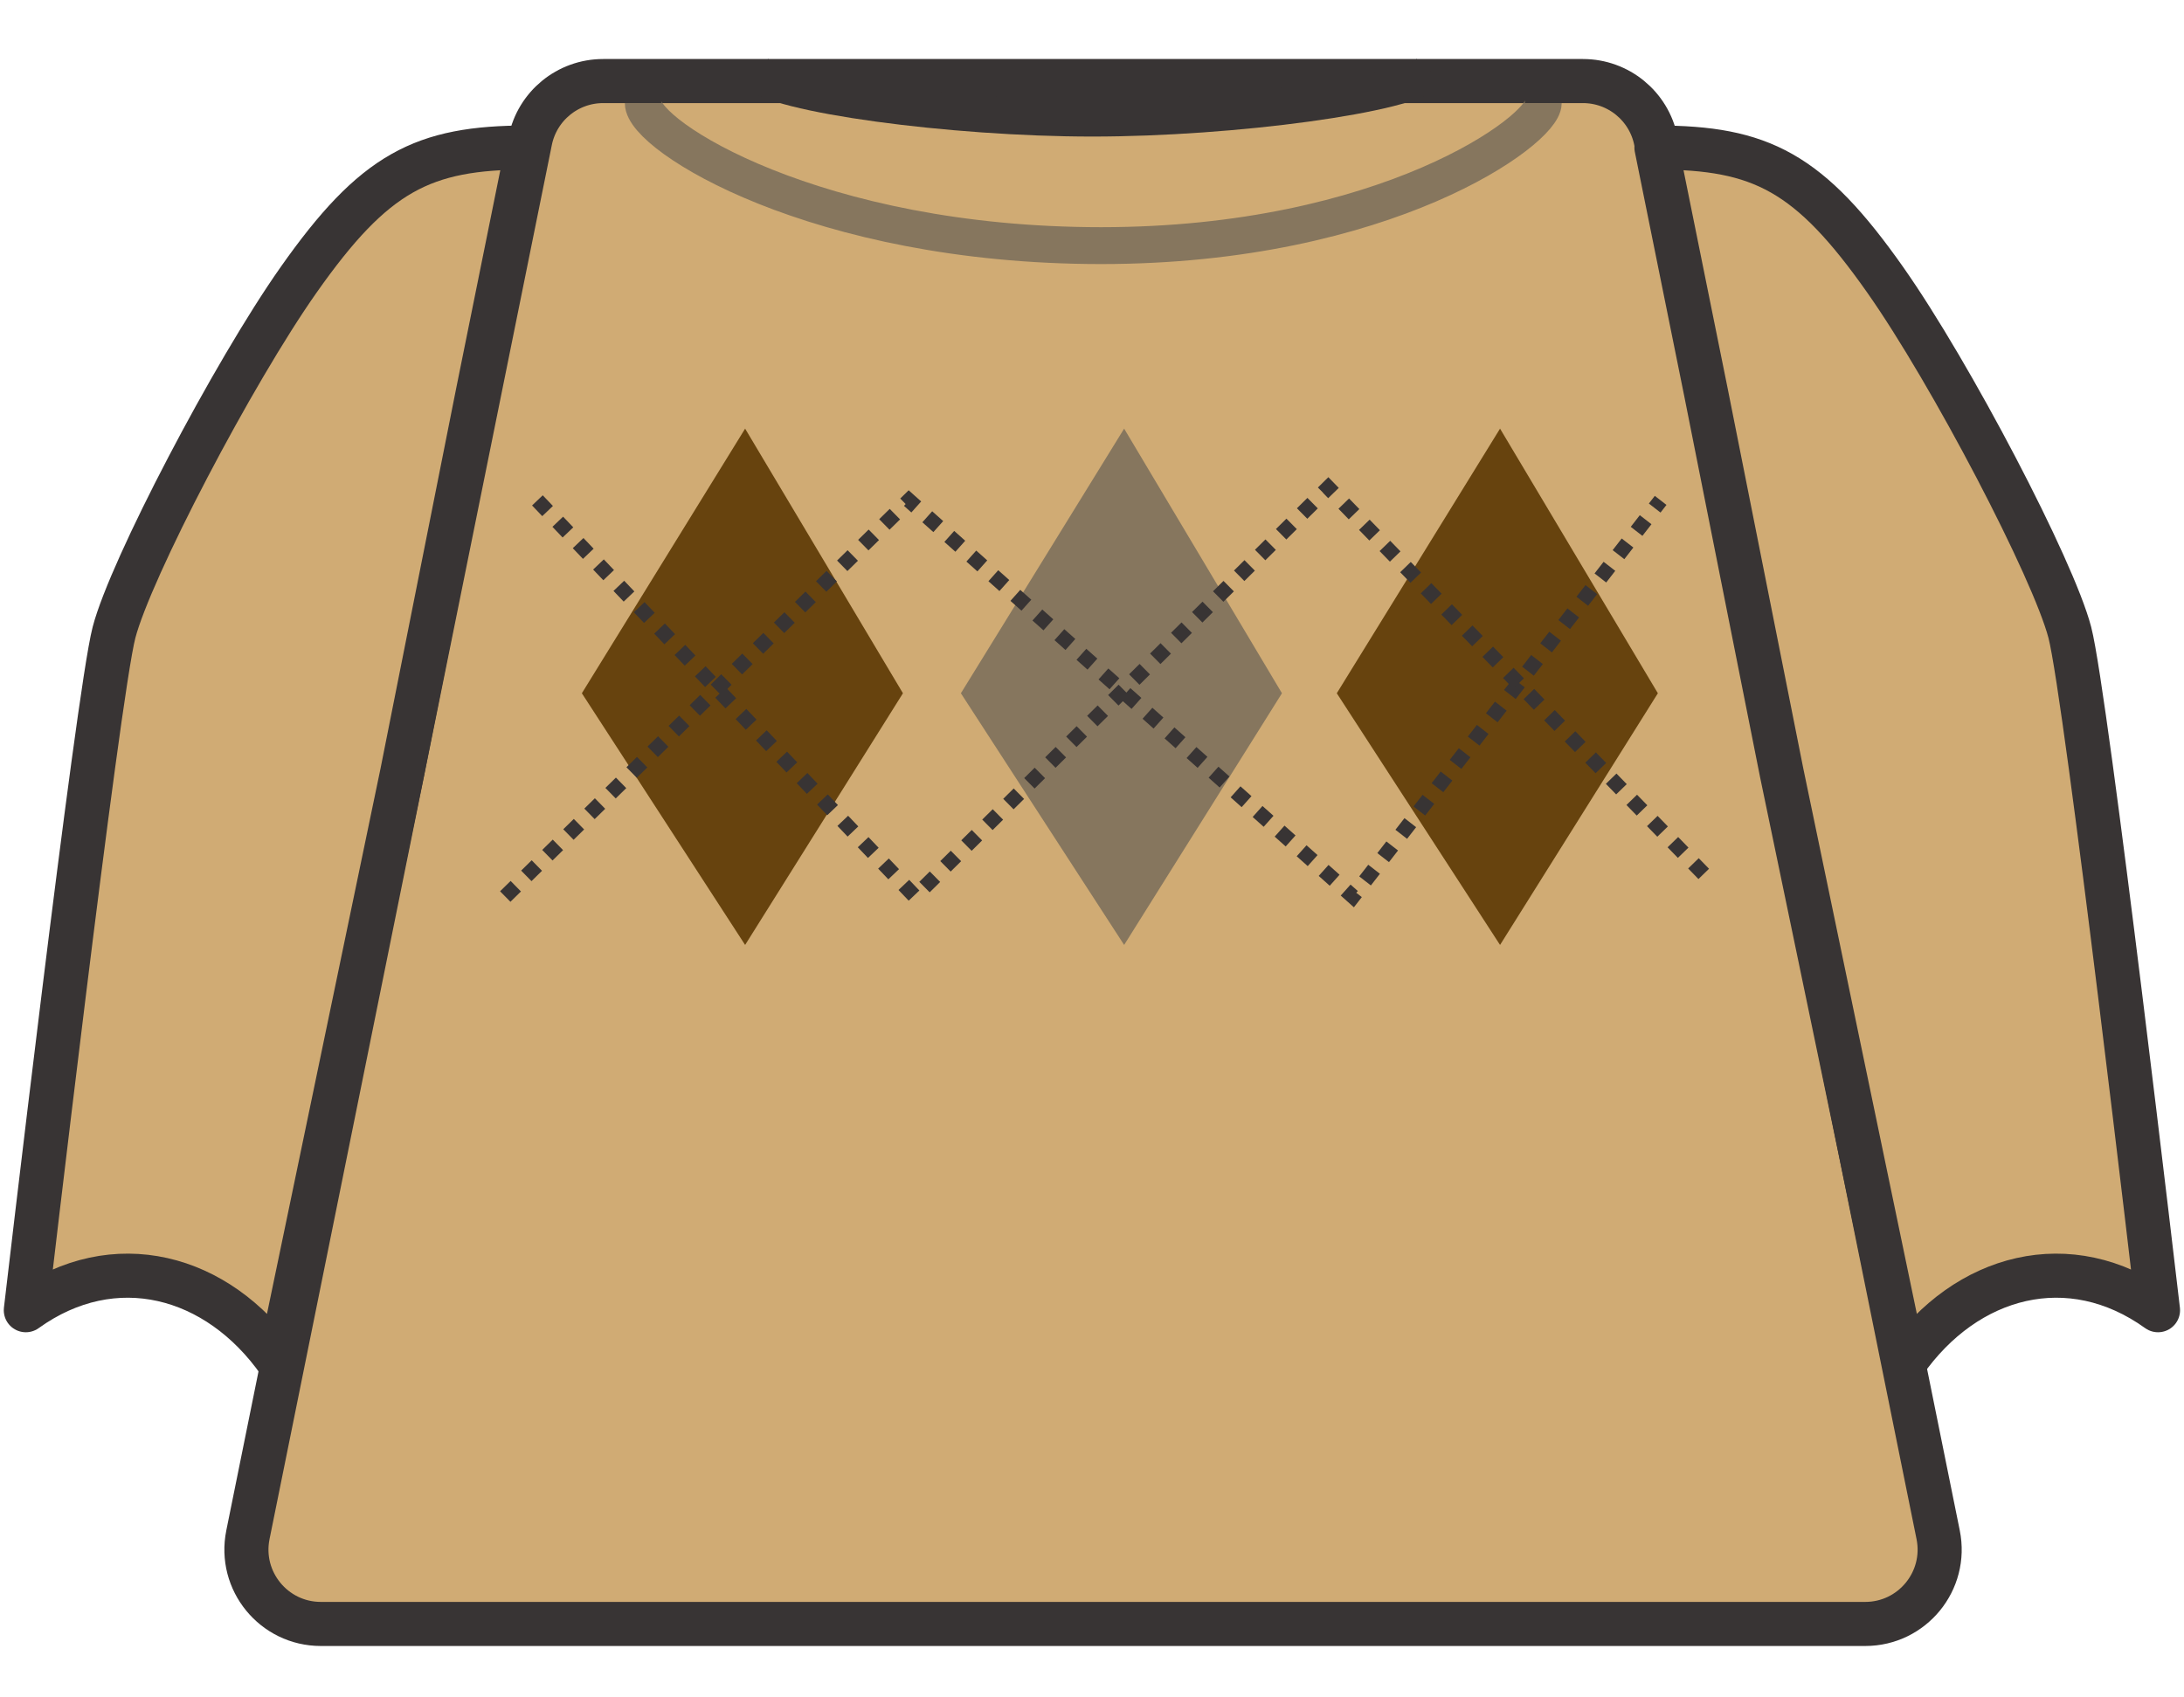 <svg width="296" height="230" viewBox="0 0 296 216" fill="none" xmlns="http://www.w3.org/2000/svg">
<path d="M81.744 3.988H214.538C219.336 3.988 223.47 7.369 224.422 12.072L262.681 201.063C263.946 207.31 259.171 213.148 252.797 213.148H43.484C37.111 213.148 32.336 207.31 33.6 201.063L71.86 12.072C72.812 7.369 76.946 3.988 81.744 3.988Z" fill="#D0AB74" stroke="#383434" stroke-width="5.976"/>
<path d="M102.229 2.668C105.018 5.783 129.022 9.012 148.049 9.012C167.077 9.012 191.081 5.783 193.871 2.668" stroke="#383434" stroke-width="5"/>
<path d="M87.185 6.975C87.185 11.419 110.589 26.297 149.236 26.297C187.883 26.297 209.157 10.62 209.157 6.975" stroke="#86765E" stroke-width="5"/>
<path d="M255.5 30.928C245.25 16.361 238.693 13 224.5 13L231.223 46.242L241.477 97.78L258.115 177.714C266.481 165.762 280.525 162.027 292.477 170.617C292.477 170.617 282.766 87.327 280.525 78.736C278.284 70.146 264.437 43.627 255.5 30.928Z" fill="#D0AB74" stroke="#383434" stroke-width="5.976" stroke-linecap="round" stroke-linejoin="round"/>
<path d="M40.477 30.928C50.727 16.361 57.284 13 71.477 13L64.754 46.242L54.5 97.78L37.862 177.714C29.496 165.762 15.452 162.027 3.5 170.617C3.5 170.617 13.211 87.327 15.452 78.736C17.693 70.146 31.54 43.627 40.477 30.928Z" fill="#D0AB74" stroke="#383434" stroke-width="5.976" stroke-linecap="round" stroke-linejoin="round"/>
<path d="M100.987 51.107L78.86 86.98L100.987 121.1L122.377 86.98L100.987 51.107Z" fill="#67430E"/>
<path d="M152.356 51.107L130.229 86.98L152.356 121.1L173.746 86.98L152.356 51.107Z" fill="#86765E"/>
<path d="M203.303 51.107L181.177 86.98L203.303 121.1L224.693 86.98L203.303 51.107Z" fill="#67430E"/>
<path d="M68.478 114.538L123.184 60.833L183.362 114.538L225.069 60.833" stroke="#383434" stroke-width="2" stroke-dasharray="2 2"/>
<path d="M72.835 60.833L124.002 114.538L180.019 59.109L231.849 112.437" stroke="#383434" stroke-width="2" stroke-dasharray="2 2"/>
</svg>
